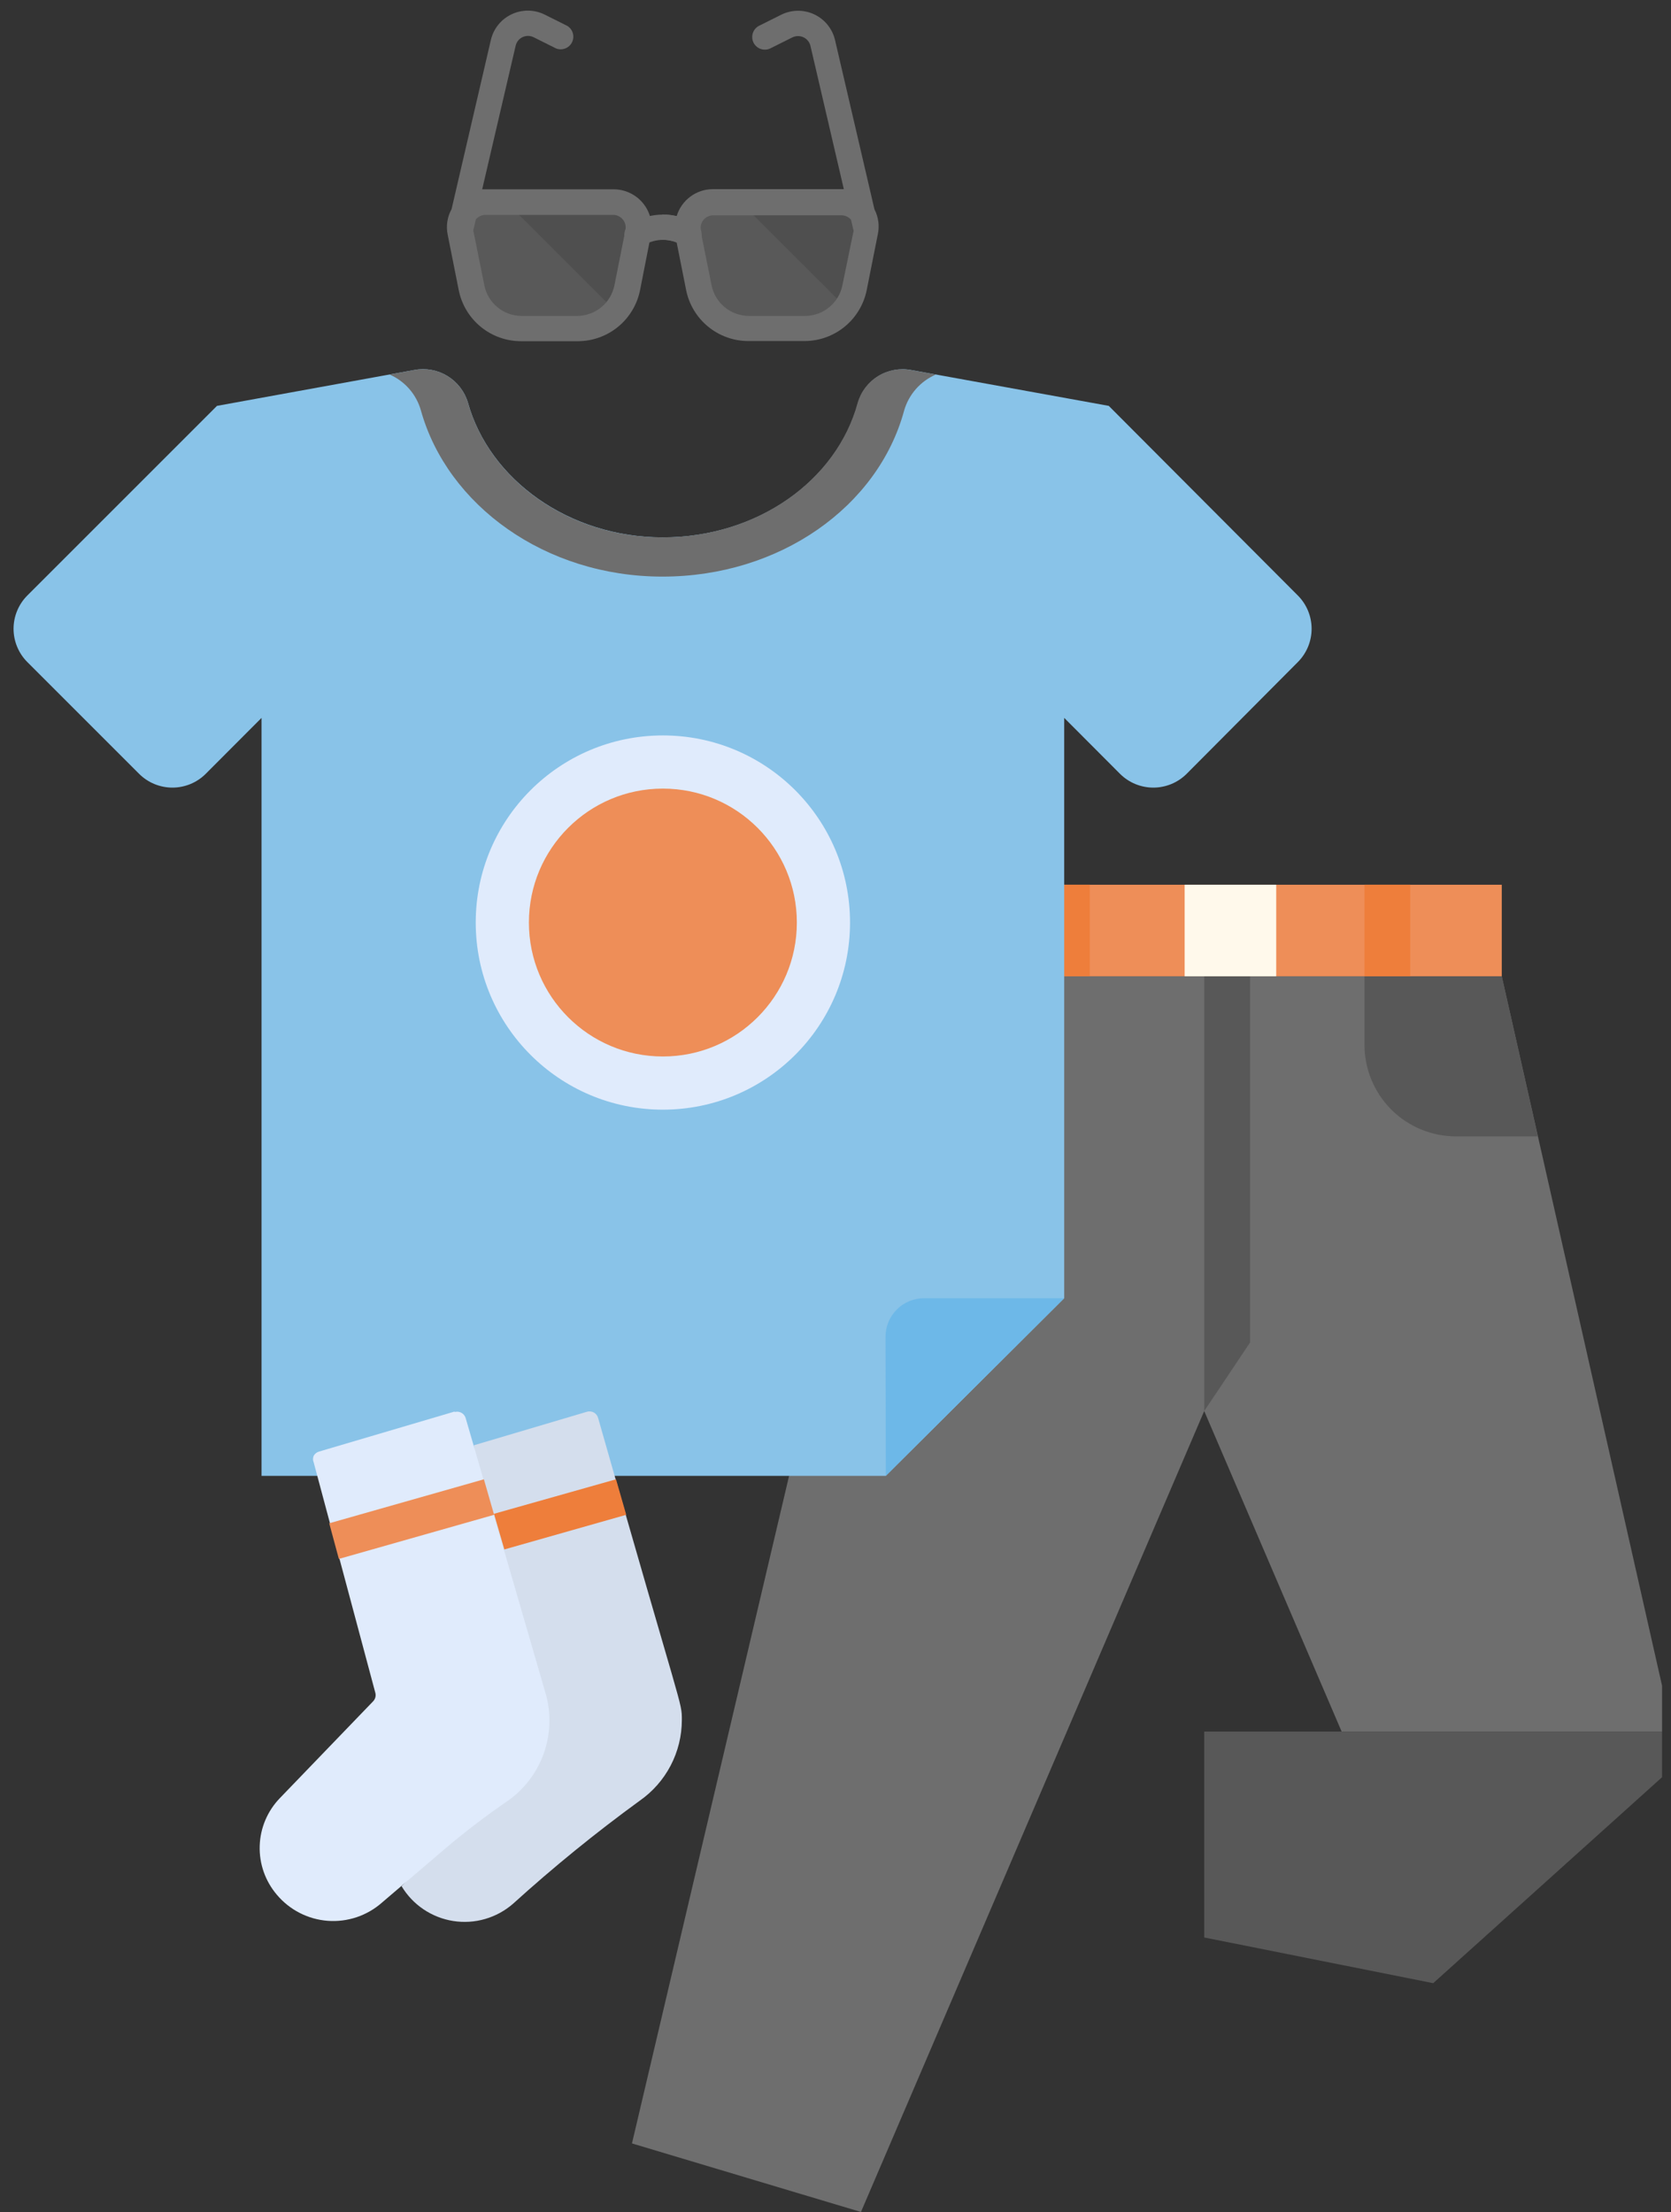 <svg width="108" height="143" viewBox="0 0 108 143" fill="none" xmlns="http://www.w3.org/2000/svg">
<rect x="0" y="0" width="108" height="143" fill="#333333" stroke="none"/>
<path d="M58.599 63.112H97.062L107.421 108.969V111.933H86.712L77.831 91.215L55.645 142.991L40.845 138.559L58.599 63.112Z" fill="#6E6E6E"/>
<path d="M94.098 73.461H99.394L97.062 63.112H88.189V67.543C88.189 69.111 88.812 70.615 89.919 71.725C91.027 72.834 92.53 73.459 94.098 73.461Z" fill="#585858"/>
<path d="M67.481 67.543V63.112H58.599L56.165 73.461H61.581C63.148 73.456 64.648 72.831 65.754 71.721C66.86 70.612 67.481 69.109 67.481 67.543Z" fill="#585858"/>
<path d="M77.831 63.112V91.215L80.795 86.784V63.112H77.831Z" fill="#585858"/>
<path d="M107.421 111.933H77.831V125.246L92.631 128.2L107.421 114.887V111.933Z" fill="#585858"/>
<path d="M97.062 57.193H58.599V63.111H97.062V57.193Z" fill="#EE8E58"/>
<path d="M70.436 57.193H67.481V63.111H70.436V57.193Z" fill="#EE7E3B"/>
<path d="M91.144 57.193H88.189V63.111H91.144V57.193Z" fill="#EE7E3B"/>
<path d="M82.484 57.193H76.566V63.111H82.484V57.193Z" fill="#FFF9EB"/>
<path d="M83.879 38.492L71.662 26.237L58.915 23.924C58.179 23.781 57.415 23.919 56.776 24.311C56.136 24.703 55.666 25.321 55.459 26.042C54.093 31.068 48.956 34.738 42.843 34.738C36.73 34.738 31.62 30.966 30.245 26.033C30.032 25.315 29.562 24.702 28.923 24.31C28.285 23.919 27.525 23.778 26.789 23.915L14.024 26.237L1.77 38.492C1.486 38.774 1.262 39.111 1.109 39.48C0.955 39.85 0.876 40.246 0.876 40.647C0.876 41.047 0.955 41.444 1.109 41.813C1.262 42.183 1.486 42.519 1.77 42.802L8.988 50.021C9.271 50.304 9.607 50.529 9.977 50.682C10.347 50.835 10.743 50.914 11.144 50.914C11.544 50.914 11.94 50.835 12.31 50.682C12.68 50.529 13.016 50.304 13.299 50.021L16.904 46.407V95.405H57.252L68.782 83.922V46.407L72.386 50.021C72.669 50.304 73.005 50.529 73.375 50.682C73.745 50.835 74.141 50.914 74.542 50.914C74.942 50.914 75.338 50.835 75.708 50.682C76.078 50.529 76.414 50.304 76.697 50.021L83.879 42.802C84.162 42.519 84.386 42.183 84.54 41.813C84.693 41.444 84.772 41.047 84.772 40.647C84.772 40.246 84.693 39.85 84.54 39.48C84.386 39.111 84.162 38.774 83.879 38.492Z" fill="#89C3E8"/>
<path d="M57.252 95.405L68.781 83.922H59.723C59.062 83.922 58.429 84.184 57.962 84.651C57.495 85.118 57.233 85.751 57.233 86.412L57.252 95.405Z" fill="#6DB8E8"/>
<path d="M27.207 26.544C28.916 32.639 35.215 37.274 42.815 37.274C50.414 37.274 56.751 32.741 58.432 26.553C58.579 26.035 58.839 25.556 59.194 25.151C59.55 24.746 59.991 24.425 60.485 24.212L58.887 23.924C58.151 23.781 57.387 23.919 56.748 24.311C56.108 24.703 55.638 25.321 55.431 26.042C54.066 31.068 48.928 34.738 42.815 34.738C36.702 34.738 31.62 30.966 30.245 26.033C30.032 25.315 29.562 24.702 28.924 24.31C28.285 23.919 27.525 23.778 26.789 23.915L25.182 24.212C25.672 24.425 26.108 24.745 26.458 25.149C26.809 25.552 27.064 26.029 27.207 26.544Z" fill="#6E6E6E"/>
<path d="M42.843 71.733C49.524 71.733 54.939 66.317 54.939 59.637C54.939 52.956 49.524 47.541 42.843 47.541C36.163 47.541 30.747 52.956 30.747 59.637C30.747 66.317 36.163 71.733 42.843 71.733Z" fill="#E0EBFC"/>
<path d="M42.843 68.295C47.625 68.295 51.502 64.419 51.502 59.637C51.502 54.855 47.625 50.978 42.843 50.978C38.061 50.978 34.184 54.855 34.184 59.637C34.184 64.419 38.061 68.295 42.843 68.295Z" fill="#EE8E58"/>
<path d="M39.628 13.054H31.341C31.1 13.053 30.861 13.105 30.642 13.208C30.423 13.311 30.231 13.462 30.078 13.649C29.923 13.837 29.812 14.057 29.752 14.293C29.693 14.529 29.687 14.776 29.734 15.015L30.45 18.61C30.603 19.359 31.012 20.031 31.607 20.511C32.202 20.991 32.946 21.248 33.71 21.239H37.343C38.1 21.239 38.834 20.978 39.419 20.498C40.005 20.019 40.407 19.352 40.557 18.61L41.282 15.015C41.33 14.773 41.322 14.524 41.26 14.286C41.199 14.047 41.084 13.826 40.925 13.638C40.767 13.45 40.568 13.3 40.343 13.199C40.119 13.098 39.874 13.049 39.628 13.054Z" fill="#595959"/>
<path d="M32.66 12.999L39.776 20.115L41.263 13.937L38.057 13.092L32.66 12.999Z" fill="#4F4F4F"/>
<path d="M54.364 13.054H46.076C45.834 13.053 45.594 13.107 45.374 13.21C45.155 13.314 44.961 13.465 44.807 13.653C44.653 13.84 44.543 14.06 44.485 14.295C44.426 14.531 44.421 14.777 44.469 15.014L45.194 18.61C45.342 19.351 45.742 20.018 46.327 20.497C46.911 20.977 47.643 21.239 48.399 21.239H52.041C52.796 21.237 53.528 20.974 54.112 20.495C54.696 20.016 55.096 19.35 55.246 18.61L55.971 15.014C56.017 14.777 56.011 14.532 55.952 14.297C55.892 14.062 55.782 13.843 55.629 13.656C55.475 13.469 55.282 13.318 55.063 13.214C54.845 13.11 54.606 13.055 54.364 13.054Z" fill="#595959"/>
<path d="M47.785 12.999L54.902 20.115L56.388 13.937L53.183 13.092L47.785 12.999Z" fill="#4F4F4F"/>
<path d="M44.078 15.842C43.706 15.623 43.283 15.507 42.852 15.507C42.42 15.507 41.997 15.623 41.625 15.842C41.532 15.904 41.428 15.946 41.318 15.966C41.208 15.986 41.095 15.983 40.986 15.958C40.877 15.933 40.775 15.886 40.685 15.819C40.595 15.752 40.52 15.668 40.464 15.572C40.407 15.475 40.372 15.368 40.359 15.257C40.346 15.146 40.356 15.033 40.388 14.926C40.421 14.819 40.474 14.72 40.547 14.634C40.619 14.549 40.708 14.479 40.808 14.43C41.427 14.064 42.133 13.872 42.852 13.872C43.571 13.872 44.276 14.064 44.896 14.43C44.996 14.479 45.085 14.549 45.157 14.634C45.229 14.72 45.283 14.819 45.315 14.926C45.347 15.033 45.357 15.146 45.344 15.257C45.331 15.368 45.296 15.475 45.24 15.572C45.184 15.668 45.108 15.752 45.019 15.819C44.929 15.886 44.826 15.933 44.717 15.958C44.608 15.983 44.496 15.986 44.386 15.966C44.276 15.946 44.171 15.904 44.078 15.842Z" fill="#6E6E6E"/>
<path d="M39.629 12.237H31.342H31.165L33.33 2.946C33.359 2.827 33.414 2.715 33.492 2.62C33.57 2.525 33.669 2.448 33.78 2.397C33.892 2.345 34.014 2.319 34.137 2.321C34.26 2.323 34.381 2.352 34.491 2.408L35.94 3.132C36.131 3.206 36.342 3.207 36.532 3.133C36.723 3.06 36.879 2.917 36.97 2.734C37.061 2.551 37.08 2.341 37.024 2.145C36.967 1.948 36.839 1.78 36.665 1.674L35.216 0.949C34.886 0.783 34.524 0.694 34.155 0.688C33.787 0.682 33.421 0.759 33.087 0.913C32.752 1.068 32.456 1.295 32.221 1.58C31.987 1.864 31.82 2.198 31.732 2.556L29.186 13.519C28.907 14.022 28.819 14.609 28.935 15.173L29.651 18.768C29.84 19.702 30.349 20.541 31.09 21.141C31.831 21.741 32.757 22.065 33.711 22.057H37.343C38.29 22.056 39.208 21.729 39.941 21.13C40.674 20.53 41.178 19.696 41.366 18.768L42.072 15.173C42.142 14.814 42.132 14.444 42.041 14.089C41.951 13.735 41.782 13.405 41.548 13.124C41.315 12.842 41.021 12.617 40.689 12.464C40.357 12.31 39.995 12.233 39.629 12.237ZM40.428 14.847L39.712 18.443C39.601 19 39.3 19.501 38.862 19.861C38.423 20.222 37.874 20.42 37.306 20.422H33.711C33.142 20.422 32.592 20.224 32.153 19.863C31.714 19.502 31.414 19 31.304 18.443L30.589 14.894L30.756 14.178C30.833 14.089 30.929 14.017 31.036 13.967C31.144 13.917 31.26 13.891 31.379 13.89H39.666C39.781 13.897 39.894 13.927 39.997 13.98C40.099 14.033 40.19 14.107 40.262 14.198C40.334 14.288 40.386 14.393 40.414 14.505C40.443 14.617 40.447 14.734 40.428 14.847Z" fill="#6E6E6E"/>
<path d="M56.517 13.528L53.962 2.556C53.874 2.199 53.705 1.866 53.47 1.583C53.235 1.299 52.94 1.072 52.605 0.919C52.27 0.765 51.905 0.689 51.537 0.696C51.169 0.703 50.807 0.792 50.479 0.958L49.029 1.683C48.847 1.786 48.712 1.956 48.652 2.157C48.592 2.357 48.61 2.573 48.704 2.76C48.798 2.947 48.961 3.091 49.158 3.162C49.355 3.233 49.572 3.225 49.763 3.141L51.212 2.417C51.322 2.363 51.441 2.334 51.563 2.332C51.684 2.33 51.804 2.354 51.915 2.404C52.026 2.454 52.125 2.527 52.204 2.619C52.283 2.711 52.341 2.82 52.374 2.937L54.538 12.227H54.362H46.075C45.549 12.227 45.036 12.398 44.615 12.712C44.193 13.027 43.884 13.47 43.734 13.974C43.429 13.901 43.118 13.864 42.805 13.862V15.498C43.123 15.495 43.439 15.555 43.734 15.674L44.347 18.759C44.535 19.685 45.037 20.518 45.768 21.117C46.499 21.716 47.415 22.045 48.36 22.047H52.002C52.948 22.045 53.863 21.716 54.594 21.117C55.325 20.518 55.828 19.685 56.016 18.759L56.731 15.163C56.853 14.61 56.778 14.031 56.517 13.528ZM54.446 18.443C54.334 18.999 54.034 19.5 53.595 19.861C53.157 20.222 52.607 20.42 52.039 20.422H48.398C47.83 20.42 47.28 20.222 46.842 19.861C46.403 19.5 46.103 18.999 45.991 18.443L45.294 14.987C45.299 14.968 45.299 14.949 45.294 14.931V14.847C45.277 14.732 45.285 14.615 45.317 14.503C45.349 14.391 45.405 14.288 45.481 14.199C45.557 14.111 45.651 14.04 45.757 13.992C45.862 13.943 45.977 13.918 46.093 13.918H54.381C54.499 13.918 54.616 13.943 54.724 13.993C54.831 14.043 54.927 14.116 55.003 14.206L55.17 14.921L54.446 18.443Z" fill="#6E6E6E"/>
<path d="M25.953 121.929C26.311 122.526 26.795 123.037 27.372 123.426C27.95 123.815 28.605 124.073 29.293 124.181C29.98 124.289 30.683 124.245 31.351 124.051C32.02 123.858 32.638 123.521 33.162 123.063C35.767 120.701 38.496 118.481 41.338 116.411C42.18 115.825 42.868 115.044 43.344 114.135C43.82 113.226 44.068 112.216 44.069 111.19C44.069 109.963 44.125 110.911 38.662 91.68C38.644 91.603 38.61 91.532 38.563 91.469C38.517 91.406 38.457 91.354 38.39 91.315C38.322 91.275 38.247 91.251 38.169 91.242C38.091 91.232 38.012 91.239 37.937 91.261L30.635 93.426L31.564 116.299L25.953 121.929Z" fill="#D4DEED"/>
<path d="M32.596 100.162L40.474 97.923L39.814 95.628L31.927 97.858L32.596 100.162Z" fill="#EE7E3B"/>
<path d="M29.399 91.243L20.619 93.835C20.474 93.877 20.351 93.974 20.276 94.104C20.246 94.173 20.23 94.248 20.23 94.323C20.23 94.398 20.246 94.472 20.276 94.541L24.252 109.406C24.283 109.505 24.286 109.612 24.262 109.713C24.237 109.815 24.186 109.907 24.113 109.982L18.092 116.234C17.287 117.065 16.821 118.166 16.785 119.323C16.748 120.479 17.145 121.607 17.897 122.487C18.305 122.972 18.805 123.37 19.369 123.659C19.933 123.948 20.549 124.121 21.181 124.169C21.812 124.216 22.447 124.137 23.048 123.936C23.649 123.735 24.203 123.416 24.679 122.998L28.813 119.467C30.071 118.402 31.393 117.392 32.781 116.439C33.868 115.685 34.693 114.609 35.14 113.363C35.586 112.117 35.632 110.763 35.27 109.489L30.105 91.698C30.087 91.622 30.053 91.55 30.006 91.488C29.959 91.425 29.9 91.372 29.832 91.333C29.765 91.294 29.689 91.269 29.612 91.26C29.534 91.251 29.455 91.258 29.38 91.28L29.399 91.243Z" fill="#E0EBFC"/>
<path d="M31.935 97.923L21.901 100.775L21.279 98.471L31.275 95.628L31.935 97.923Z" fill="#EE8E58"/>
</svg>
